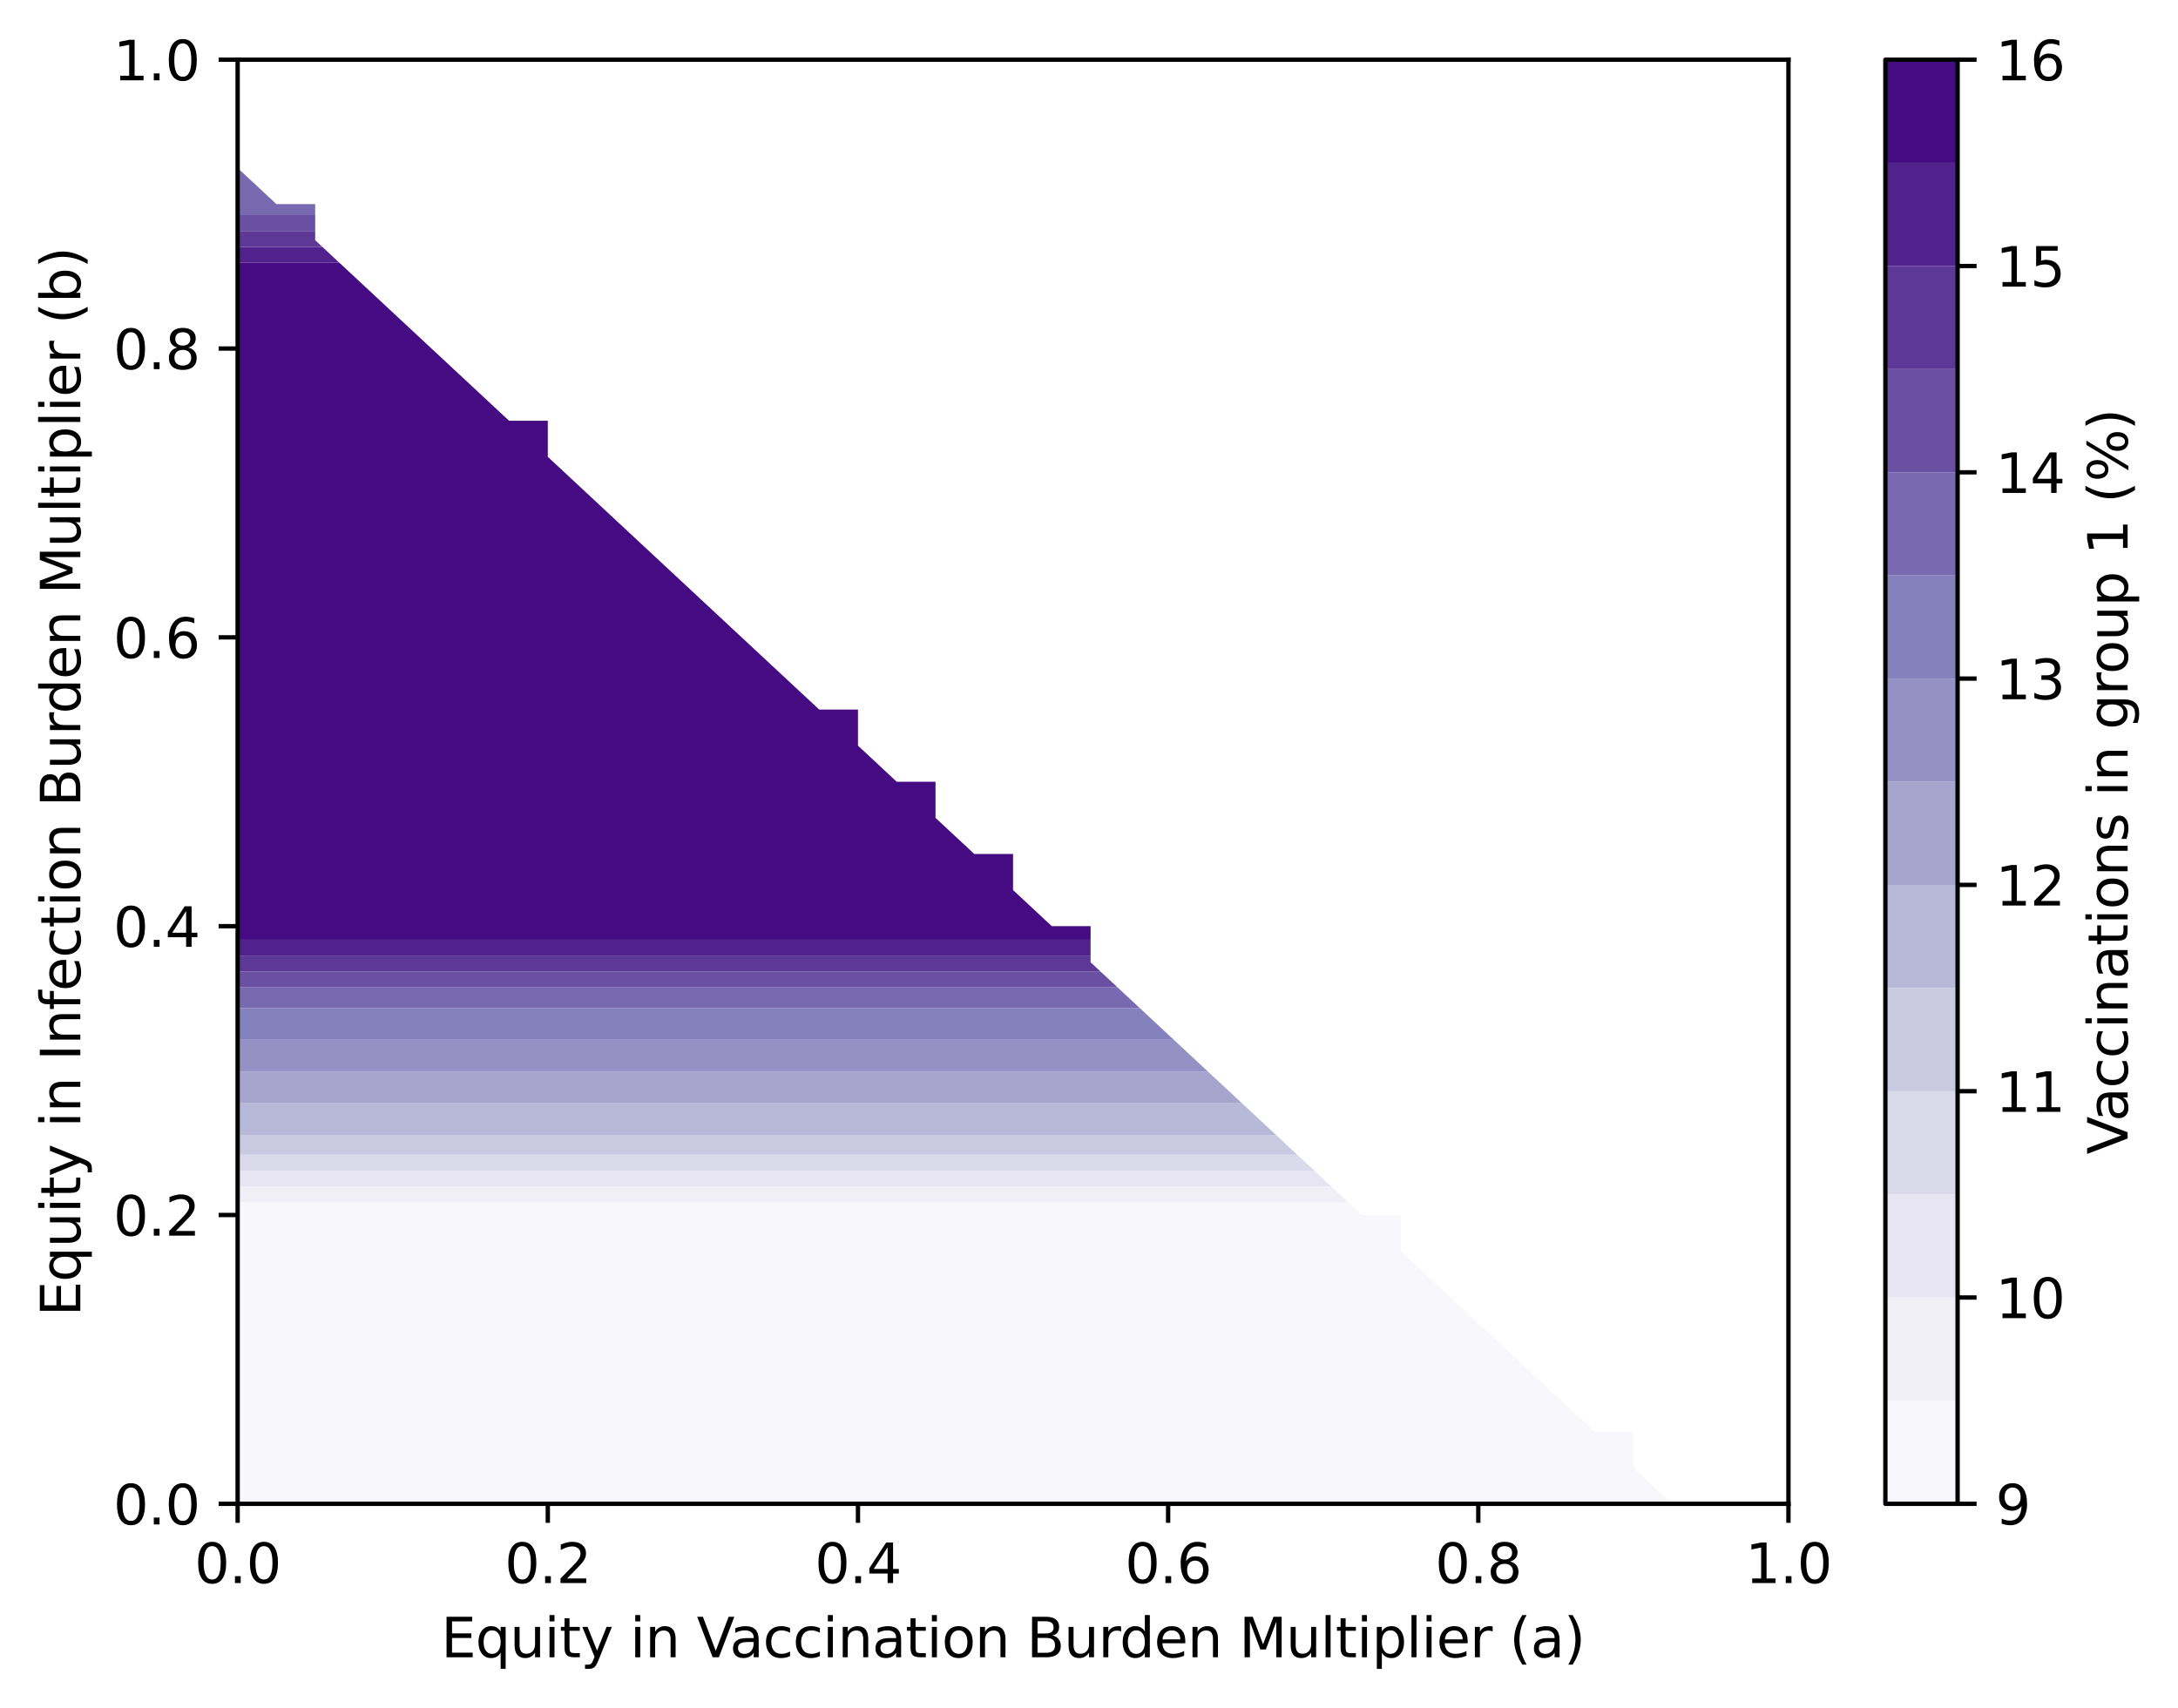 <?xml version="1.0" encoding="utf-8" standalone="no"?>
<!DOCTYPE svg PUBLIC "-//W3C//DTD SVG 1.1//EN"
  "http://www.w3.org/Graphics/SVG/1.1/DTD/svg11.dtd">
<svg xmlns:xlink="http://www.w3.org/1999/xlink" width="401.242pt" height="314.667pt" viewBox="0 0 401.242 314.667" xmlns="http://www.w3.org/2000/svg" version="1.1">
 <defs>
  <style type="text/css">*{stroke-linejoin: round; stroke-linecap: butt}</style>
 </defs>
 <g id="figure_1">
  <g id="patch_1">
   <path d="M 0 314.667 
L 401.242 314.667 
L 401.242 0 
L 0 0 
z
" style="fill: #ffffff"/>
  </g>
  <g id="axes_1">
   <g id="patch_2">
    <path d="M 43.781 277.111 
L 329.477 277.111 
L 329.477 10.999 
L 43.781 10.999 
z
" style="fill: #ffffff"/>
   </g>
   <g id="QuadContourSet_1">
    <path d="M 50.924 277.111 
L 58.066 277.111 
L 65.208 277.111 
L 72.351 277.111 
L 79.493 277.111 
L 86.636 277.111 
L 93.778 277.111 
L 100.92 277.111 
L 108.063 277.111 
L 115.205 277.111 
L 122.348 277.111 
L 129.49 277.111 
L 136.632 277.111 
L 143.775 277.111 
L 150.917 277.111 
L 158.06 277.111 
L 165.202 277.111 
L 172.344 277.111 
L 179.487 277.111 
L 186.629 277.111 
L 193.772 277.111 
L 200.914 277.111 
L 208.056 277.111 
L 215.199 277.111 
L 222.341 277.111 
L 229.484 277.111 
L 236.626 277.111 
L 243.768 277.111 
L 250.911 277.111 
L 258.053 277.111 
L 265.196 277.111 
L 272.338 277.111 
L 279.48 277.111 
L 286.623 277.111 
L 293.765 277.111 
L 300.908 277.111 
L 308.05 277.111 
L 300.908 270.458 
L 300.908 263.806 
L 293.765 263.806 
L 286.623 257.153 
L 279.48 250.5 
L 272.338 243.847 
L 265.196 237.194 
L 258.053 230.542 
L 258.053 223.889 
L 250.911 223.889 
L 248.407 221.557 
L 243.768 221.557 
L 236.626 221.557 
L 229.484 221.557 
L 222.341 221.557 
L 215.199 221.557 
L 208.056 221.557 
L 200.914 221.557 
L 193.772 221.557 
L 186.629 221.557 
L 179.487 221.557 
L 172.344 221.557 
L 165.202 221.557 
L 158.06 221.557 
L 150.917 221.557 
L 143.775 221.557 
L 136.632 221.557 
L 129.49 221.557 
L 122.348 221.557 
L 115.205 221.557 
L 108.063 221.557 
L 100.92 221.557 
L 93.778 221.557 
L 86.636 221.557 
L 79.493 221.557 
L 72.351 221.557 
L 65.208 221.557 
L 58.066 221.557 
L 50.924 221.557 
L 43.781 221.557 
L 43.781 223.889 
L 43.781 230.542 
L 43.781 237.194 
L 43.781 243.847 
L 43.781 250.5 
L 43.781 257.153 
L 43.781 263.806 
L 43.781 270.458 
L 43.781 277.111 
z
" clip-path="url(#pe51390682e)" style="fill: #f8f7fb"/>
    <path d="M 50.924 221.557 
L 58.066 221.557 
L 65.208 221.557 
L 72.351 221.557 
L 79.493 221.557 
L 86.636 221.557 
L 93.778 221.557 
L 100.92 221.557 
L 108.063 221.557 
L 115.205 221.557 
L 122.348 221.557 
L 129.49 221.557 
L 136.632 221.557 
L 143.775 221.557 
L 150.917 221.557 
L 158.06 221.557 
L 165.202 221.557 
L 172.344 221.557 
L 179.487 221.557 
L 186.629 221.557 
L 193.772 221.557 
L 200.914 221.557 
L 208.056 221.557 
L 215.199 221.557 
L 222.341 221.557 
L 229.484 221.557 
L 236.626 221.557 
L 243.768 221.557 
L 248.407 221.557 
L 245.268 218.633 
L 243.768 218.633 
L 236.626 218.633 
L 229.484 218.633 
L 222.341 218.633 
L 215.199 218.633 
L 208.056 218.633 
L 200.914 218.633 
L 193.772 218.633 
L 186.629 218.633 
L 179.487 218.633 
L 172.344 218.633 
L 165.202 218.633 
L 158.06 218.633 
L 150.917 218.633 
L 143.775 218.633 
L 136.632 218.633 
L 129.49 218.633 
L 122.348 218.633 
L 115.205 218.633 
L 108.063 218.633 
L 100.92 218.633 
L 93.778 218.633 
L 86.636 218.633 
L 79.493 218.633 
L 72.351 218.633 
L 65.208 218.633 
L 58.066 218.633 
L 50.924 218.633 
L 43.781 218.633 
L 43.781 221.557 
z
" clip-path="url(#pe51390682e)" style="fill: #f1eff6"/>
    <path d="M 50.924 218.633 
L 58.066 218.633 
L 65.208 218.633 
L 72.351 218.633 
L 79.493 218.633 
L 86.636 218.633 
L 93.778 218.633 
L 100.92 218.633 
L 108.063 218.633 
L 115.205 218.633 
L 122.348 218.633 
L 129.49 218.633 
L 136.632 218.633 
L 143.775 218.633 
L 150.917 218.633 
L 158.06 218.633 
L 165.202 218.633 
L 172.344 218.633 
L 179.487 218.633 
L 186.629 218.633 
L 193.772 218.633 
L 200.914 218.633 
L 208.056 218.633 
L 215.199 218.633 
L 222.341 218.633 
L 229.484 218.633 
L 236.626 218.633 
L 243.768 218.633 
L 245.268 218.633 
L 243.768 217.236 
L 242.129 215.709 
L 236.626 215.709 
L 229.484 215.709 
L 222.341 215.709 
L 215.199 215.709 
L 208.056 215.709 
L 200.914 215.709 
L 193.772 215.709 
L 186.629 215.709 
L 179.487 215.709 
L 172.344 215.709 
L 165.202 215.709 
L 158.06 215.709 
L 150.917 215.709 
L 143.775 215.709 
L 136.632 215.709 
L 129.49 215.709 
L 122.348 215.709 
L 115.205 215.709 
L 108.063 215.709 
L 100.92 215.709 
L 93.778 215.709 
L 86.636 215.709 
L 79.493 215.709 
L 72.351 215.709 
L 65.208 215.709 
L 58.066 215.709 
L 50.924 215.709 
L 43.781 215.709 
L 43.781 217.236 
L 43.781 218.633 
z
" clip-path="url(#pe51390682e)" style="fill: #e6e5f1"/>
    <path d="M 50.924 215.709 
L 58.066 215.709 
L 65.208 215.709 
L 72.351 215.709 
L 79.493 215.709 
L 86.636 215.709 
L 93.778 215.709 
L 100.92 215.709 
L 108.063 215.709 
L 115.205 215.709 
L 122.348 215.709 
L 129.49 215.709 
L 136.632 215.709 
L 143.775 215.709 
L 150.917 215.709 
L 158.06 215.709 
L 165.202 215.709 
L 172.344 215.709 
L 179.487 215.709 
L 186.629 215.709 
L 193.772 215.709 
L 200.914 215.709 
L 208.056 215.709 
L 215.199 215.709 
L 222.341 215.709 
L 229.484 215.709 
L 236.626 215.709 
L 242.129 215.709 
L 238.99 212.785 
L 236.626 212.785 
L 229.484 212.785 
L 222.341 212.785 
L 215.199 212.785 
L 208.056 212.785 
L 200.914 212.785 
L 193.772 212.785 
L 186.629 212.785 
L 179.487 212.785 
L 172.344 212.785 
L 165.202 212.785 
L 158.06 212.785 
L 150.917 212.785 
L 143.775 212.785 
L 136.632 212.785 
L 129.49 212.785 
L 122.348 212.785 
L 115.205 212.785 
L 108.063 212.785 
L 100.92 212.785 
L 93.778 212.785 
L 86.636 212.785 
L 79.493 212.785 
L 72.351 212.785 
L 65.208 212.785 
L 58.066 212.785 
L 50.924 212.785 
L 43.781 212.785 
L 43.781 215.709 
z
" clip-path="url(#pe51390682e)" style="fill: #dadaeb"/>
    <path d="M 50.924 212.785 
L 58.066 212.785 
L 65.208 212.785 
L 72.351 212.785 
L 79.493 212.785 
L 86.636 212.785 
L 93.778 212.785 
L 100.92 212.785 
L 108.063 212.785 
L 115.205 212.785 
L 122.348 212.785 
L 129.49 212.785 
L 136.632 212.785 
L 143.775 212.785 
L 150.917 212.785 
L 158.06 212.785 
L 165.202 212.785 
L 172.344 212.785 
L 179.487 212.785 
L 186.629 212.785 
L 193.772 212.785 
L 200.914 212.785 
L 208.056 212.785 
L 215.199 212.785 
L 222.341 212.785 
L 229.484 212.785 
L 236.626 212.785 
L 238.99 212.785 
L 236.626 210.583 
L 235.076 209.14 
L 229.484 209.14 
L 222.341 209.14 
L 215.199 209.14 
L 208.056 209.14 
L 200.914 209.14 
L 193.772 209.14 
L 186.629 209.14 
L 179.487 209.14 
L 172.344 209.14 
L 165.202 209.14 
L 158.06 209.14 
L 150.917 209.14 
L 143.775 209.14 
L 136.632 209.14 
L 129.49 209.14 
L 122.348 209.14 
L 115.205 209.14 
L 108.063 209.14 
L 100.92 209.14 
L 93.778 209.14 
L 86.636 209.14 
L 79.493 209.14 
L 72.351 209.14 
L 65.208 209.14 
L 58.066 209.14 
L 50.924 209.14 
L 43.781 209.14 
L 43.781 210.583 
L 43.781 212.785 
z
" clip-path="url(#pe51390682e)" style="fill: #c9c9e2"/>
    <path d="M 50.924 209.14 
L 58.066 209.14 
L 65.208 209.14 
L 72.351 209.14 
L 79.493 209.14 
L 86.636 209.14 
L 93.778 209.14 
L 100.92 209.14 
L 108.063 209.14 
L 115.205 209.14 
L 122.348 209.14 
L 129.49 209.14 
L 136.632 209.14 
L 143.775 209.14 
L 150.917 209.14 
L 158.06 209.14 
L 165.202 209.14 
L 172.344 209.14 
L 179.487 209.14 
L 186.629 209.14 
L 193.772 209.14 
L 200.914 209.14 
L 208.056 209.14 
L 215.199 209.14 
L 222.341 209.14 
L 229.484 209.14 
L 235.076 209.14 
L 229.484 203.93 
L 228.798 203.292 
L 222.341 203.292 
L 215.199 203.292 
L 208.056 203.292 
L 200.914 203.292 
L 193.772 203.292 
L 186.629 203.292 
L 179.487 203.292 
L 172.344 203.292 
L 165.202 203.292 
L 158.06 203.292 
L 150.917 203.292 
L 143.775 203.292 
L 136.632 203.292 
L 129.49 203.292 
L 122.348 203.292 
L 115.205 203.292 
L 108.063 203.292 
L 100.92 203.292 
L 93.778 203.292 
L 86.636 203.292 
L 79.493 203.292 
L 72.351 203.292 
L 65.208 203.292 
L 58.066 203.292 
L 50.924 203.292 
L 43.781 203.292 
L 43.781 203.93 
L 43.781 209.14 
z
" clip-path="url(#pe51390682e)" style="fill: #b8b8d9"/>
    <path d="M 50.924 203.292 
L 58.066 203.292 
L 65.208 203.292 
L 72.351 203.292 
L 79.493 203.292 
L 86.636 203.292 
L 93.778 203.292 
L 100.92 203.292 
L 108.063 203.292 
L 115.205 203.292 
L 122.348 203.292 
L 129.49 203.292 
L 136.632 203.292 
L 143.775 203.292 
L 150.917 203.292 
L 158.06 203.292 
L 165.202 203.292 
L 172.344 203.292 
L 179.487 203.292 
L 186.629 203.292 
L 193.772 203.292 
L 200.914 203.292 
L 208.056 203.292 
L 215.199 203.292 
L 222.341 203.292 
L 228.798 203.292 
L 222.52 197.444 
L 222.341 197.444 
L 215.199 197.444 
L 208.056 197.444 
L 200.914 197.444 
L 193.772 197.444 
L 186.629 197.444 
L 179.487 197.444 
L 172.344 197.444 
L 165.202 197.444 
L 158.06 197.444 
L 150.917 197.444 
L 143.775 197.444 
L 136.632 197.444 
L 129.49 197.444 
L 122.348 197.444 
L 115.205 197.444 
L 108.063 197.444 
L 100.92 197.444 
L 93.778 197.444 
L 86.636 197.444 
L 79.493 197.444 
L 72.351 197.444 
L 65.208 197.444 
L 58.066 197.444 
L 50.924 197.444 
L 43.781 197.444 
L 43.781 203.292 
z
" clip-path="url(#pe51390682e)" style="fill: #a7a4ce"/>
    <path d="M 50.924 197.444 
L 58.066 197.444 
L 65.208 197.444 
L 72.351 197.444 
L 79.493 197.444 
L 86.636 197.444 
L 93.778 197.444 
L 100.92 197.444 
L 108.063 197.444 
L 115.205 197.444 
L 122.348 197.444 
L 129.49 197.444 
L 136.632 197.444 
L 143.775 197.444 
L 150.917 197.444 
L 158.06 197.444 
L 165.202 197.444 
L 172.344 197.444 
L 179.487 197.444 
L 186.629 197.444 
L 193.772 197.444 
L 200.914 197.444 
L 208.056 197.444 
L 215.199 197.444 
L 222.341 197.444 
L 222.52 197.444 
L 222.341 197.278 
L 216.242 191.596 
L 215.199 191.596 
L 208.056 191.596 
L 200.914 191.596 
L 193.772 191.596 
L 186.629 191.596 
L 179.487 191.596 
L 172.344 191.596 
L 165.202 191.596 
L 158.06 191.596 
L 150.917 191.596 
L 143.775 191.596 
L 136.632 191.596 
L 129.49 191.596 
L 122.348 191.596 
L 115.205 191.596 
L 108.063 191.596 
L 100.92 191.596 
L 93.778 191.596 
L 86.636 191.596 
L 79.493 191.596 
L 72.351 191.596 
L 65.208 191.596 
L 58.066 191.596 
L 50.924 191.596 
L 43.781 191.596 
L 43.781 197.278 
L 43.781 197.444 
z
" clip-path="url(#pe51390682e)" style="fill: #9591c4"/>
    <path d="M 50.924 191.596 
L 58.066 191.596 
L 65.208 191.596 
L 72.351 191.596 
L 79.493 191.596 
L 86.636 191.596 
L 93.778 191.596 
L 100.92 191.596 
L 108.063 191.596 
L 115.205 191.596 
L 122.348 191.596 
L 129.49 191.596 
L 136.632 191.596 
L 143.775 191.596 
L 150.917 191.596 
L 158.06 191.596 
L 165.202 191.596 
L 172.344 191.596 
L 179.487 191.596 
L 186.629 191.596 
L 193.772 191.596 
L 200.914 191.596 
L 208.056 191.596 
L 215.199 191.596 
L 216.242 191.596 
L 215.199 190.625 
L 209.963 185.748 
L 208.056 185.748 
L 200.914 185.748 
L 193.772 185.748 
L 186.629 185.748 
L 179.487 185.748 
L 172.344 185.748 
L 165.202 185.748 
L 158.06 185.748 
L 150.917 185.748 
L 143.775 185.748 
L 136.632 185.748 
L 129.49 185.748 
L 122.348 185.748 
L 115.205 185.748 
L 108.063 185.748 
L 100.92 185.748 
L 93.778 185.748 
L 86.636 185.748 
L 79.493 185.748 
L 72.351 185.748 
L 65.208 185.748 
L 58.066 185.748 
L 50.924 185.748 
L 43.781 185.748 
L 43.781 190.625 
L 43.781 191.596 
z
" clip-path="url(#pe51390682e)" style="fill: #8481bc"/>
    <path d="M 50.924 185.748 
L 58.066 185.748 
L 65.208 185.748 
L 72.351 185.748 
L 79.493 185.748 
L 86.636 185.748 
L 93.778 185.748 
L 100.92 185.748 
L 108.063 185.748 
L 115.205 185.748 
L 122.348 185.748 
L 129.49 185.748 
L 136.632 185.748 
L 143.775 185.748 
L 150.917 185.748 
L 158.06 185.748 
L 165.202 185.748 
L 172.344 185.748 
L 179.487 185.748 
L 186.629 185.748 
L 193.772 185.748 
L 200.914 185.748 
L 208.056 185.748 
L 209.963 185.748 
L 208.056 183.972 
L 205.871 181.936 
L 200.914 181.936 
L 193.772 181.936 
L 186.629 181.936 
L 179.487 181.936 
L 172.344 181.936 
L 165.202 181.936 
L 158.06 181.936 
L 150.917 181.936 
L 143.775 181.936 
L 136.632 181.936 
L 129.49 181.936 
L 122.348 181.936 
L 115.205 181.936 
L 108.063 181.936 
L 100.92 181.936 
L 93.778 181.936 
L 86.636 181.936 
L 79.493 181.936 
L 72.351 181.936 
L 65.208 181.936 
L 58.066 181.936 
L 50.924 181.936 
L 43.781 181.936 
L 43.781 183.972 
L 43.781 185.748 
z
M 50.924 39.646 
L 58.066 39.646 
L 58.066 37.61 
L 50.924 37.61 
L 43.781 30.958 
L 43.781 37.61 
L 43.781 39.646 
z
" clip-path="url(#pe51390682e)" style="fill: #776ab0"/>
    <path d="M 50.924 181.936 
L 58.066 181.936 
L 65.208 181.936 
L 72.351 181.936 
L 79.493 181.936 
L 86.636 181.936 
L 93.778 181.936 
L 100.92 181.936 
L 108.063 181.936 
L 115.205 181.936 
L 122.348 181.936 
L 129.49 181.936 
L 136.632 181.936 
L 143.775 181.936 
L 150.917 181.936 
L 158.06 181.936 
L 165.202 181.936 
L 172.344 181.936 
L 179.487 181.936 
L 186.629 181.936 
L 193.772 181.936 
L 200.914 181.936 
L 205.871 181.936 
L 202.732 179.012 
L 200.914 179.012 
L 193.772 179.012 
L 186.629 179.012 
L 179.487 179.012 
L 172.344 179.012 
L 165.202 179.012 
L 158.06 179.012 
L 150.917 179.012 
L 143.775 179.012 
L 136.632 179.012 
L 129.49 179.012 
L 122.348 179.012 
L 115.205 179.012 
L 108.063 179.012 
L 100.92 179.012 
L 93.778 179.012 
L 86.636 179.012 
L 79.493 179.012 
L 72.351 179.012 
L 65.208 179.012 
L 58.066 179.012 
L 50.924 179.012 
L 43.781 179.012 
L 43.781 181.936 
z
M 50.924 42.57 
L 58.066 42.57 
L 58.066 39.646 
L 50.924 39.646 
L 43.781 39.646 
L 43.781 42.57 
z
" clip-path="url(#pe51390682e)" style="fill: #6950a3"/>
    <path d="M 50.924 179.012 
L 58.066 179.012 
L 65.208 179.012 
L 72.351 179.012 
L 79.493 179.012 
L 86.636 179.012 
L 93.778 179.012 
L 100.92 179.012 
L 108.063 179.012 
L 115.205 179.012 
L 122.348 179.012 
L 129.49 179.012 
L 136.632 179.012 
L 143.775 179.012 
L 150.917 179.012 
L 158.06 179.012 
L 165.202 179.012 
L 172.344 179.012 
L 179.487 179.012 
L 186.629 179.012 
L 193.772 179.012 
L 200.914 179.012 
L 202.732 179.012 
L 200.914 177.319 
L 200.914 176.088 
L 193.772 176.088 
L 186.629 176.088 
L 179.487 176.088 
L 172.344 176.088 
L 165.202 176.088 
L 158.06 176.088 
L 150.917 176.088 
L 143.775 176.088 
L 136.632 176.088 
L 129.49 176.088 
L 122.348 176.088 
L 115.205 176.088 
L 108.063 176.088 
L 100.92 176.088 
L 93.778 176.088 
L 86.636 176.088 
L 79.493 176.088 
L 72.351 176.088 
L 65.208 176.088 
L 58.066 176.088 
L 50.924 176.088 
L 43.781 176.088 
L 43.781 177.319 
L 43.781 179.012 
z
M 50.924 45.494 
L 58.066 45.494 
L 59.387 45.494 
L 58.066 44.263 
L 58.066 42.57 
L 50.924 42.57 
L 43.781 42.57 
L 43.781 44.263 
L 43.781 45.494 
z
" clip-path="url(#pe51390682e)" style="fill: #5d3897"/>
    <path d="M 50.924 176.088 
L 58.066 176.088 
L 65.208 176.088 
L 72.351 176.088 
L 79.493 176.088 
L 86.636 176.088 
L 93.778 176.088 
L 100.92 176.088 
L 108.063 176.088 
L 115.205 176.088 
L 122.348 176.088 
L 129.49 176.088 
L 136.632 176.088 
L 143.775 176.088 
L 150.917 176.088 
L 158.06 176.088 
L 165.202 176.088 
L 172.344 176.088 
L 179.487 176.088 
L 186.629 176.088 
L 193.772 176.088 
L 200.914 176.088 
L 200.914 173.165 
L 193.772 173.165 
L 186.629 173.165 
L 179.487 173.165 
L 172.344 173.165 
L 165.202 173.165 
L 158.06 173.165 
L 150.917 173.165 
L 143.775 173.165 
L 136.632 173.165 
L 129.49 173.165 
L 122.348 173.165 
L 115.205 173.165 
L 108.063 173.165 
L 100.92 173.165 
L 93.778 173.165 
L 86.636 173.165 
L 79.493 173.165 
L 72.351 173.165 
L 65.208 173.165 
L 58.066 173.165 
L 50.924 173.165 
L 43.781 173.165 
L 43.781 176.088 
z
M 50.924 48.418 
L 58.066 48.418 
L 62.526 48.418 
L 59.387 45.494 
L 58.066 45.494 
L 50.924 45.494 
L 43.781 45.494 
L 43.781 48.418 
z
" clip-path="url(#pe51390682e)" style="fill: #51218c"/>
    <path d="M 50.924 173.165 
L 58.066 173.165 
L 65.208 173.165 
L 72.351 173.165 
L 79.493 173.165 
L 86.636 173.165 
L 93.778 173.165 
L 100.92 173.165 
L 108.063 173.165 
L 115.205 173.165 
L 122.348 173.165 
L 129.49 173.165 
L 136.632 173.165 
L 143.775 173.165 
L 150.917 173.165 
L 158.06 173.165 
L 165.202 173.165 
L 172.344 173.165 
L 179.487 173.165 
L 186.629 173.165 
L 193.772 173.165 
L 200.914 173.165 
L 200.914 170.666 
L 193.772 170.666 
L 186.629 164.014 
L 186.629 157.361 
L 179.487 157.361 
L 172.344 150.708 
L 172.344 144.055 
L 165.202 144.055 
L 158.06 137.402 
L 158.06 130.75 
L 150.917 130.75 
L 143.775 124.097 
L 136.632 117.444 
L 129.49 110.791 
L 122.348 104.138 
L 115.205 97.486 
L 108.063 90.833 
L 100.92 84.18 
L 100.92 77.527 
L 93.778 77.527 
L 86.636 70.874 
L 79.493 64.222 
L 72.351 57.569 
L 65.208 50.916 
L 62.526 48.418 
L 58.066 48.418 
L 50.924 48.418 
L 43.781 48.418 
L 43.781 50.916 
L 43.781 57.569 
L 43.781 64.222 
L 43.781 70.874 
L 43.781 77.527 
L 43.781 84.18 
L 43.781 90.833 
L 43.781 97.486 
L 43.781 104.138 
L 43.781 110.791 
L 43.781 117.444 
L 43.781 124.097 
L 43.781 130.75 
L 43.781 137.402 
L 43.781 144.055 
L 43.781 150.708 
L 43.781 157.361 
L 43.781 164.014 
L 43.781 170.666 
L 43.781 173.165 
z
" clip-path="url(#pe51390682e)" style="fill: #450b82"/>
   </g>
   <g id="matplotlib.axis_1">
    <g id="xtick_1">
     <g id="line2d_1">
      <defs>
       <path id="m4255e04d51" d="M 0 0 
L 0 3.5 
" style="stroke: #000000; stroke-width: 0.8"/>
      </defs>
      <g>
       <use xlink:href="#m4255e04d51" x="43.781" y="277.111" style="stroke: #000000; stroke-width: 0.8"/>
      </g>
     </g>
     <g id="text_1">
      <!-- 0.0 -->
      <g transform="translate(35.83 291.71) scale(0.1 -0.1)">
       <defs>
        <path id="DejaVuSans-30" d="M 2034 4250 
Q 1547 4250 1301 3770 
Q 1056 3291 1056 2328 
Q 1056 1369 1301 889 
Q 1547 409 2034 409 
Q 2525 409 2770 889 
Q 3016 1369 3016 2328 
Q 3016 3291 2770 3770 
Q 2525 4250 2034 4250 
z
M 2034 4750 
Q 2819 4750 3233 4129 
Q 3647 3509 3647 2328 
Q 3647 1150 3233 529 
Q 2819 -91 2034 -91 
Q 1250 -91 836 529 
Q 422 1150 422 2328 
Q 422 3509 836 4129 
Q 1250 4750 2034 4750 
z
" transform="scale(0.016)"/>
        <path id="DejaVuSans-2e" d="M 684 794 
L 1344 794 
L 1344 0 
L 684 0 
L 684 794 
z
" transform="scale(0.016)"/>
       </defs>
       <use xlink:href="#DejaVuSans-30"/>
       <use xlink:href="#DejaVuSans-2e" x="63.623"/>
       <use xlink:href="#DejaVuSans-30" x="95.41"/>
      </g>
     </g>
    </g>
    <g id="xtick_2">
     <g id="line2d_2">
      <g>
       <use xlink:href="#m4255e04d51" x="100.92" y="277.111" style="stroke: #000000; stroke-width: 0.8"/>
      </g>
     </g>
     <g id="text_2">
      <!-- 0.2 -->
      <g transform="translate(92.969 291.71) scale(0.1 -0.1)">
       <defs>
        <path id="DejaVuSans-32" d="M 1228 531 
L 3431 531 
L 3431 0 
L 469 0 
L 469 531 
Q 828 903 1448 1529 
Q 2069 2156 2228 2338 
Q 2531 2678 2651 2914 
Q 2772 3150 2772 3378 
Q 2772 3750 2511 3984 
Q 2250 4219 1831 4219 
Q 1534 4219 1204 4116 
Q 875 4013 500 3803 
L 500 4441 
Q 881 4594 1212 4672 
Q 1544 4750 1819 4750 
Q 2544 4750 2975 4387 
Q 3406 4025 3406 3419 
Q 3406 3131 3298 2873 
Q 3191 2616 2906 2266 
Q 2828 2175 2409 1742 
Q 1991 1309 1228 531 
z
" transform="scale(0.016)"/>
       </defs>
       <use xlink:href="#DejaVuSans-30"/>
       <use xlink:href="#DejaVuSans-2e" x="63.623"/>
       <use xlink:href="#DejaVuSans-32" x="95.41"/>
      </g>
     </g>
    </g>
    <g id="xtick_3">
     <g id="line2d_3">
      <g>
       <use xlink:href="#m4255e04d51" x="158.06" y="277.111" style="stroke: #000000; stroke-width: 0.8"/>
      </g>
     </g>
     <g id="text_3">
      <!-- 0.4 -->
      <g transform="translate(150.108 291.71) scale(0.1 -0.1)">
       <defs>
        <path id="DejaVuSans-34" d="M 2419 4116 
L 825 1625 
L 2419 1625 
L 2419 4116 
z
M 2253 4666 
L 3047 4666 
L 3047 1625 
L 3713 1625 
L 3713 1100 
L 3047 1100 
L 3047 0 
L 2419 0 
L 2419 1100 
L 313 1100 
L 313 1709 
L 2253 4666 
z
" transform="scale(0.016)"/>
       </defs>
       <use xlink:href="#DejaVuSans-30"/>
       <use xlink:href="#DejaVuSans-2e" x="63.623"/>
       <use xlink:href="#DejaVuSans-34" x="95.41"/>
      </g>
     </g>
    </g>
    <g id="xtick_4">
     <g id="line2d_4">
      <g>
       <use xlink:href="#m4255e04d51" x="215.199" y="277.111" style="stroke: #000000; stroke-width: 0.8"/>
      </g>
     </g>
     <g id="text_4">
      <!-- 0.6 -->
      <g transform="translate(207.247 291.71) scale(0.1 -0.1)">
       <defs>
        <path id="DejaVuSans-36" d="M 2113 2584 
Q 1688 2584 1439 2293 
Q 1191 2003 1191 1497 
Q 1191 994 1439 701 
Q 1688 409 2113 409 
Q 2538 409 2786 701 
Q 3034 994 3034 1497 
Q 3034 2003 2786 2293 
Q 2538 2584 2113 2584 
z
M 3366 4563 
L 3366 3988 
Q 3128 4100 2886 4159 
Q 2644 4219 2406 4219 
Q 1781 4219 1451 3797 
Q 1122 3375 1075 2522 
Q 1259 2794 1537 2939 
Q 1816 3084 2150 3084 
Q 2853 3084 3261 2657 
Q 3669 2231 3669 1497 
Q 3669 778 3244 343 
Q 2819 -91 2113 -91 
Q 1303 -91 875 529 
Q 447 1150 447 2328 
Q 447 3434 972 4092 
Q 1497 4750 2381 4750 
Q 2619 4750 2861 4703 
Q 3103 4656 3366 4563 
z
" transform="scale(0.016)"/>
       </defs>
       <use xlink:href="#DejaVuSans-30"/>
       <use xlink:href="#DejaVuSans-2e" x="63.623"/>
       <use xlink:href="#DejaVuSans-36" x="95.41"/>
      </g>
     </g>
    </g>
    <g id="xtick_5">
     <g id="line2d_5">
      <g>
       <use xlink:href="#m4255e04d51" x="272.338" y="277.111" style="stroke: #000000; stroke-width: 0.8"/>
      </g>
     </g>
     <g id="text_5">
      <!-- 0.8 -->
      <g transform="translate(264.386 291.71) scale(0.1 -0.1)">
       <defs>
        <path id="DejaVuSans-38" d="M 2034 2216 
Q 1584 2216 1326 1975 
Q 1069 1734 1069 1313 
Q 1069 891 1326 650 
Q 1584 409 2034 409 
Q 2484 409 2743 651 
Q 3003 894 3003 1313 
Q 3003 1734 2745 1975 
Q 2488 2216 2034 2216 
z
M 1403 2484 
Q 997 2584 770 2862 
Q 544 3141 544 3541 
Q 544 4100 942 4425 
Q 1341 4750 2034 4750 
Q 2731 4750 3128 4425 
Q 3525 4100 3525 3541 
Q 3525 3141 3298 2862 
Q 3072 2584 2669 2484 
Q 3125 2378 3379 2068 
Q 3634 1759 3634 1313 
Q 3634 634 3220 271 
Q 2806 -91 2034 -91 
Q 1263 -91 848 271 
Q 434 634 434 1313 
Q 434 1759 690 2068 
Q 947 2378 1403 2484 
z
M 1172 3481 
Q 1172 3119 1398 2916 
Q 1625 2713 2034 2713 
Q 2441 2713 2670 2916 
Q 2900 3119 2900 3481 
Q 2900 3844 2670 4047 
Q 2441 4250 2034 4250 
Q 1625 4250 1398 4047 
Q 1172 3844 1172 3481 
z
" transform="scale(0.016)"/>
       </defs>
       <use xlink:href="#DejaVuSans-30"/>
       <use xlink:href="#DejaVuSans-2e" x="63.623"/>
       <use xlink:href="#DejaVuSans-38" x="95.41"/>
      </g>
     </g>
    </g>
    <g id="xtick_6">
     <g id="line2d_6">
      <g>
       <use xlink:href="#m4255e04d51" x="329.477" y="277.111" style="stroke: #000000; stroke-width: 0.8"/>
      </g>
     </g>
     <g id="text_6">
      <!-- 1.0 -->
      <g transform="translate(321.526 291.71) scale(0.1 -0.1)">
       <defs>
        <path id="DejaVuSans-31" d="M 794 531 
L 1825 531 
L 1825 4091 
L 703 3866 
L 703 4441 
L 1819 4666 
L 2450 4666 
L 2450 531 
L 3481 531 
L 3481 0 
L 794 0 
L 794 531 
z
" transform="scale(0.016)"/>
       </defs>
       <use xlink:href="#DejaVuSans-31"/>
       <use xlink:href="#DejaVuSans-2e" x="63.623"/>
       <use xlink:href="#DejaVuSans-30" x="95.41"/>
      </g>
     </g>
    </g>
    <g id="text_7">
     <!-- Equity in Vaccination Burden Multiplier (a) -->
     <g transform="translate(81.263 305.388) scale(0.1 -0.1)">
      <defs>
       <path id="DejaVuSans-45" d="M 628 4666 
L 3578 4666 
L 3578 4134 
L 1259 4134 
L 1259 2753 
L 3481 2753 
L 3481 2222 
L 1259 2222 
L 1259 531 
L 3634 531 
L 3634 0 
L 628 0 
L 628 4666 
z
" transform="scale(0.016)"/>
       <path id="DejaVuSans-71" d="M 947 1747 
Q 947 1113 1208 752 
Q 1469 391 1925 391 
Q 2381 391 2643 752 
Q 2906 1113 2906 1747 
Q 2906 2381 2643 2742 
Q 2381 3103 1925 3103 
Q 1469 3103 1208 2742 
Q 947 2381 947 1747 
z
M 2906 525 
Q 2725 213 2448 61 
Q 2172 -91 1784 -91 
Q 1150 -91 751 415 
Q 353 922 353 1747 
Q 353 2572 751 3078 
Q 1150 3584 1784 3584 
Q 2172 3584 2448 3432 
Q 2725 3281 2906 2969 
L 2906 3500 
L 3481 3500 
L 3481 -1331 
L 2906 -1331 
L 2906 525 
z
" transform="scale(0.016)"/>
       <path id="DejaVuSans-75" d="M 544 1381 
L 544 3500 
L 1119 3500 
L 1119 1403 
Q 1119 906 1312 657 
Q 1506 409 1894 409 
Q 2359 409 2629 706 
Q 2900 1003 2900 1516 
L 2900 3500 
L 3475 3500 
L 3475 0 
L 2900 0 
L 2900 538 
Q 2691 219 2414 64 
Q 2138 -91 1772 -91 
Q 1169 -91 856 284 
Q 544 659 544 1381 
z
M 1991 3584 
L 1991 3584 
z
" transform="scale(0.016)"/>
       <path id="DejaVuSans-69" d="M 603 3500 
L 1178 3500 
L 1178 0 
L 603 0 
L 603 3500 
z
M 603 4863 
L 1178 4863 
L 1178 4134 
L 603 4134 
L 603 4863 
z
" transform="scale(0.016)"/>
       <path id="DejaVuSans-74" d="M 1172 4494 
L 1172 3500 
L 2356 3500 
L 2356 3053 
L 1172 3053 
L 1172 1153 
Q 1172 725 1289 603 
Q 1406 481 1766 481 
L 2356 481 
L 2356 0 
L 1766 0 
Q 1100 0 847 248 
Q 594 497 594 1153 
L 594 3053 
L 172 3053 
L 172 3500 
L 594 3500 
L 594 4494 
L 1172 4494 
z
" transform="scale(0.016)"/>
       <path id="DejaVuSans-79" d="M 2059 -325 
Q 1816 -950 1584 -1140 
Q 1353 -1331 966 -1331 
L 506 -1331 
L 506 -850 
L 844 -850 
Q 1081 -850 1212 -737 
Q 1344 -625 1503 -206 
L 1606 56 
L 191 3500 
L 800 3500 
L 1894 763 
L 2988 3500 
L 3597 3500 
L 2059 -325 
z
" transform="scale(0.016)"/>
       <path id="DejaVuSans-20" transform="scale(0.016)"/>
       <path id="DejaVuSans-6e" d="M 3513 2113 
L 3513 0 
L 2938 0 
L 2938 2094 
Q 2938 2591 2744 2837 
Q 2550 3084 2163 3084 
Q 1697 3084 1428 2787 
Q 1159 2491 1159 1978 
L 1159 0 
L 581 0 
L 581 3500 
L 1159 3500 
L 1159 2956 
Q 1366 3272 1645 3428 
Q 1925 3584 2291 3584 
Q 2894 3584 3203 3211 
Q 3513 2838 3513 2113 
z
" transform="scale(0.016)"/>
       <path id="DejaVuSans-56" d="M 1831 0 
L 50 4666 
L 709 4666 
L 2188 738 
L 3669 4666 
L 4325 4666 
L 2547 0 
L 1831 0 
z
" transform="scale(0.016)"/>
       <path id="DejaVuSans-61" d="M 2194 1759 
Q 1497 1759 1228 1600 
Q 959 1441 959 1056 
Q 959 750 1161 570 
Q 1363 391 1709 391 
Q 2188 391 2477 730 
Q 2766 1069 2766 1631 
L 2766 1759 
L 2194 1759 
z
M 3341 1997 
L 3341 0 
L 2766 0 
L 2766 531 
Q 2569 213 2275 61 
Q 1981 -91 1556 -91 
Q 1019 -91 701 211 
Q 384 513 384 1019 
Q 384 1609 779 1909 
Q 1175 2209 1959 2209 
L 2766 2209 
L 2766 2266 
Q 2766 2663 2505 2880 
Q 2244 3097 1772 3097 
Q 1472 3097 1187 3025 
Q 903 2953 641 2809 
L 641 3341 
Q 956 3463 1253 3523 
Q 1550 3584 1831 3584 
Q 2591 3584 2966 3190 
Q 3341 2797 3341 1997 
z
" transform="scale(0.016)"/>
       <path id="DejaVuSans-63" d="M 3122 3366 
L 3122 2828 
Q 2878 2963 2633 3030 
Q 2388 3097 2138 3097 
Q 1578 3097 1268 2742 
Q 959 2388 959 1747 
Q 959 1106 1268 751 
Q 1578 397 2138 397 
Q 2388 397 2633 464 
Q 2878 531 3122 666 
L 3122 134 
Q 2881 22 2623 -34 
Q 2366 -91 2075 -91 
Q 1284 -91 818 406 
Q 353 903 353 1747 
Q 353 2603 823 3093 
Q 1294 3584 2113 3584 
Q 2378 3584 2631 3529 
Q 2884 3475 3122 3366 
z
" transform="scale(0.016)"/>
       <path id="DejaVuSans-6f" d="M 1959 3097 
Q 1497 3097 1228 2736 
Q 959 2375 959 1747 
Q 959 1119 1226 758 
Q 1494 397 1959 397 
Q 2419 397 2687 759 
Q 2956 1122 2956 1747 
Q 2956 2369 2687 2733 
Q 2419 3097 1959 3097 
z
M 1959 3584 
Q 2709 3584 3137 3096 
Q 3566 2609 3566 1747 
Q 3566 888 3137 398 
Q 2709 -91 1959 -91 
Q 1206 -91 779 398 
Q 353 888 353 1747 
Q 353 2609 779 3096 
Q 1206 3584 1959 3584 
z
" transform="scale(0.016)"/>
       <path id="DejaVuSans-42" d="M 1259 2228 
L 1259 519 
L 2272 519 
Q 2781 519 3026 730 
Q 3272 941 3272 1375 
Q 3272 1813 3026 2020 
Q 2781 2228 2272 2228 
L 1259 2228 
z
M 1259 4147 
L 1259 2741 
L 2194 2741 
Q 2656 2741 2882 2914 
Q 3109 3088 3109 3444 
Q 3109 3797 2882 3972 
Q 2656 4147 2194 4147 
L 1259 4147 
z
M 628 4666 
L 2241 4666 
Q 2963 4666 3353 4366 
Q 3744 4066 3744 3513 
Q 3744 3084 3544 2831 
Q 3344 2578 2956 2516 
Q 3422 2416 3680 2098 
Q 3938 1781 3938 1306 
Q 3938 681 3513 340 
Q 3088 0 2303 0 
L 628 0 
L 628 4666 
z
" transform="scale(0.016)"/>
       <path id="DejaVuSans-72" d="M 2631 2963 
Q 2534 3019 2420 3045 
Q 2306 3072 2169 3072 
Q 1681 3072 1420 2755 
Q 1159 2438 1159 1844 
L 1159 0 
L 581 0 
L 581 3500 
L 1159 3500 
L 1159 2956 
Q 1341 3275 1631 3429 
Q 1922 3584 2338 3584 
Q 2397 3584 2469 3576 
Q 2541 3569 2628 3553 
L 2631 2963 
z
" transform="scale(0.016)"/>
       <path id="DejaVuSans-64" d="M 2906 2969 
L 2906 4863 
L 3481 4863 
L 3481 0 
L 2906 0 
L 2906 525 
Q 2725 213 2448 61 
Q 2172 -91 1784 -91 
Q 1150 -91 751 415 
Q 353 922 353 1747 
Q 353 2572 751 3078 
Q 1150 3584 1784 3584 
Q 2172 3584 2448 3432 
Q 2725 3281 2906 2969 
z
M 947 1747 
Q 947 1113 1208 752 
Q 1469 391 1925 391 
Q 2381 391 2643 752 
Q 2906 1113 2906 1747 
Q 2906 2381 2643 2742 
Q 2381 3103 1925 3103 
Q 1469 3103 1208 2742 
Q 947 2381 947 1747 
z
" transform="scale(0.016)"/>
       <path id="DejaVuSans-65" d="M 3597 1894 
L 3597 1613 
L 953 1613 
Q 991 1019 1311 708 
Q 1631 397 2203 397 
Q 2534 397 2845 478 
Q 3156 559 3463 722 
L 3463 178 
Q 3153 47 2828 -22 
Q 2503 -91 2169 -91 
Q 1331 -91 842 396 
Q 353 884 353 1716 
Q 353 2575 817 3079 
Q 1281 3584 2069 3584 
Q 2775 3584 3186 3129 
Q 3597 2675 3597 1894 
z
M 3022 2063 
Q 3016 2534 2758 2815 
Q 2500 3097 2075 3097 
Q 1594 3097 1305 2825 
Q 1016 2553 972 2059 
L 3022 2063 
z
" transform="scale(0.016)"/>
       <path id="DejaVuSans-4d" d="M 628 4666 
L 1569 4666 
L 2759 1491 
L 3956 4666 
L 4897 4666 
L 4897 0 
L 4281 0 
L 4281 4097 
L 3078 897 
L 2444 897 
L 1241 4097 
L 1241 0 
L 628 0 
L 628 4666 
z
" transform="scale(0.016)"/>
       <path id="DejaVuSans-6c" d="M 603 4863 
L 1178 4863 
L 1178 0 
L 603 0 
L 603 4863 
z
" transform="scale(0.016)"/>
       <path id="DejaVuSans-70" d="M 1159 525 
L 1159 -1331 
L 581 -1331 
L 581 3500 
L 1159 3500 
L 1159 2969 
Q 1341 3281 1617 3432 
Q 1894 3584 2278 3584 
Q 2916 3584 3314 3078 
Q 3713 2572 3713 1747 
Q 3713 922 3314 415 
Q 2916 -91 2278 -91 
Q 1894 -91 1617 61 
Q 1341 213 1159 525 
z
M 3116 1747 
Q 3116 2381 2855 2742 
Q 2594 3103 2138 3103 
Q 1681 3103 1420 2742 
Q 1159 2381 1159 1747 
Q 1159 1113 1420 752 
Q 1681 391 2138 391 
Q 2594 391 2855 752 
Q 3116 1113 3116 1747 
z
" transform="scale(0.016)"/>
       <path id="DejaVuSans-28" d="M 1984 4856 
Q 1566 4138 1362 3434 
Q 1159 2731 1159 2009 
Q 1159 1288 1364 580 
Q 1569 -128 1984 -844 
L 1484 -844 
Q 1016 -109 783 600 
Q 550 1309 550 2009 
Q 550 2706 781 3412 
Q 1013 4119 1484 4856 
L 1984 4856 
z
" transform="scale(0.016)"/>
       <path id="DejaVuSans-29" d="M 513 4856 
L 1013 4856 
Q 1481 4119 1714 3412 
Q 1947 2706 1947 2009 
Q 1947 1309 1714 600 
Q 1481 -109 1013 -844 
L 513 -844 
Q 928 -128 1133 580 
Q 1338 1288 1338 2009 
Q 1338 2731 1133 3434 
Q 928 4138 513 4856 
z
" transform="scale(0.016)"/>
      </defs>
      <use xlink:href="#DejaVuSans-45"/>
      <use xlink:href="#DejaVuSans-71" x="63.184"/>
      <use xlink:href="#DejaVuSans-75" x="126.66"/>
      <use xlink:href="#DejaVuSans-69" x="190.039"/>
      <use xlink:href="#DejaVuSans-74" x="217.822"/>
      <use xlink:href="#DejaVuSans-79" x="257.031"/>
      <use xlink:href="#DejaVuSans-20" x="316.211"/>
      <use xlink:href="#DejaVuSans-69" x="347.998"/>
      <use xlink:href="#DejaVuSans-6e" x="375.781"/>
      <use xlink:href="#DejaVuSans-20" x="439.16"/>
      <use xlink:href="#DejaVuSans-56" x="470.947"/>
      <use xlink:href="#DejaVuSans-61" x="531.605"/>
      <use xlink:href="#DejaVuSans-63" x="592.885"/>
      <use xlink:href="#DejaVuSans-63" x="647.865"/>
      <use xlink:href="#DejaVuSans-69" x="702.846"/>
      <use xlink:href="#DejaVuSans-6e" x="730.629"/>
      <use xlink:href="#DejaVuSans-61" x="794.008"/>
      <use xlink:href="#DejaVuSans-74" x="855.287"/>
      <use xlink:href="#DejaVuSans-69" x="894.496"/>
      <use xlink:href="#DejaVuSans-6f" x="922.279"/>
      <use xlink:href="#DejaVuSans-6e" x="983.461"/>
      <use xlink:href="#DejaVuSans-20" x="1046.84"/>
      <use xlink:href="#DejaVuSans-42" x="1078.627"/>
      <use xlink:href="#DejaVuSans-75" x="1147.23"/>
      <use xlink:href="#DejaVuSans-72" x="1210.609"/>
      <use xlink:href="#DejaVuSans-64" x="1249.973"/>
      <use xlink:href="#DejaVuSans-65" x="1313.449"/>
      <use xlink:href="#DejaVuSans-6e" x="1374.973"/>
      <use xlink:href="#DejaVuSans-20" x="1438.352"/>
      <use xlink:href="#DejaVuSans-4d" x="1470.139"/>
      <use xlink:href="#DejaVuSans-75" x="1556.418"/>
      <use xlink:href="#DejaVuSans-6c" x="1619.797"/>
      <use xlink:href="#DejaVuSans-74" x="1647.58"/>
      <use xlink:href="#DejaVuSans-69" x="1686.789"/>
      <use xlink:href="#DejaVuSans-70" x="1714.572"/>
      <use xlink:href="#DejaVuSans-6c" x="1778.049"/>
      <use xlink:href="#DejaVuSans-69" x="1805.832"/>
      <use xlink:href="#DejaVuSans-65" x="1833.615"/>
      <use xlink:href="#DejaVuSans-72" x="1895.139"/>
      <use xlink:href="#DejaVuSans-20" x="1936.252"/>
      <use xlink:href="#DejaVuSans-28" x="1968.039"/>
      <use xlink:href="#DejaVuSans-61" x="2007.053"/>
      <use xlink:href="#DejaVuSans-29" x="2068.332"/>
     </g>
    </g>
   </g>
   <g id="matplotlib.axis_2">
    <g id="ytick_1">
     <g id="line2d_7">
      <defs>
       <path id="me3022da9c6" d="M 0 0 
L -3.5 0 
" style="stroke: #000000; stroke-width: 0.8"/>
      </defs>
      <g>
       <use xlink:href="#me3022da9c6" x="43.781" y="277.111" style="stroke: #000000; stroke-width: 0.8"/>
      </g>
     </g>
     <g id="text_8">
      <!-- 0.0 -->
      <g transform="translate(20.878 280.91) scale(0.1 -0.1)">
       <use xlink:href="#DejaVuSans-30"/>
       <use xlink:href="#DejaVuSans-2e" x="63.623"/>
       <use xlink:href="#DejaVuSans-30" x="95.41"/>
      </g>
     </g>
    </g>
    <g id="ytick_2">
     <g id="line2d_8">
      <g>
       <use xlink:href="#me3022da9c6" x="43.781" y="223.889" style="stroke: #000000; stroke-width: 0.8"/>
      </g>
     </g>
     <g id="text_9">
      <!-- 0.2 -->
      <g transform="translate(20.878 227.688) scale(0.1 -0.1)">
       <use xlink:href="#DejaVuSans-30"/>
       <use xlink:href="#DejaVuSans-2e" x="63.623"/>
       <use xlink:href="#DejaVuSans-32" x="95.41"/>
      </g>
     </g>
    </g>
    <g id="ytick_3">
     <g id="line2d_9">
      <g>
       <use xlink:href="#me3022da9c6" x="43.781" y="170.666" style="stroke: #000000; stroke-width: 0.8"/>
      </g>
     </g>
     <g id="text_10">
      <!-- 0.4 -->
      <g transform="translate(20.878 174.466) scale(0.1 -0.1)">
       <use xlink:href="#DejaVuSans-30"/>
       <use xlink:href="#DejaVuSans-2e" x="63.623"/>
       <use xlink:href="#DejaVuSans-34" x="95.41"/>
      </g>
     </g>
    </g>
    <g id="ytick_4">
     <g id="line2d_10">
      <g>
       <use xlink:href="#me3022da9c6" x="43.781" y="117.444" style="stroke: #000000; stroke-width: 0.8"/>
      </g>
     </g>
     <g id="text_11">
      <!-- 0.6 -->
      <g transform="translate(20.878 121.243) scale(0.1 -0.1)">
       <use xlink:href="#DejaVuSans-30"/>
       <use xlink:href="#DejaVuSans-2e" x="63.623"/>
       <use xlink:href="#DejaVuSans-36" x="95.41"/>
      </g>
     </g>
    </g>
    <g id="ytick_5">
     <g id="line2d_11">
      <g>
       <use xlink:href="#me3022da9c6" x="43.781" y="64.222" style="stroke: #000000; stroke-width: 0.8"/>
      </g>
     </g>
     <g id="text_12">
      <!-- 0.8 -->
      <g transform="translate(20.878 68.021) scale(0.1 -0.1)">
       <use xlink:href="#DejaVuSans-30"/>
       <use xlink:href="#DejaVuSans-2e" x="63.623"/>
       <use xlink:href="#DejaVuSans-38" x="95.41"/>
      </g>
     </g>
    </g>
    <g id="ytick_6">
     <g id="line2d_12">
      <g>
       <use xlink:href="#me3022da9c6" x="43.781" y="10.999" style="stroke: #000000; stroke-width: 0.8"/>
      </g>
     </g>
     <g id="text_13">
      <!-- 1.0 -->
      <g transform="translate(20.878 14.798) scale(0.1 -0.1)">
       <use xlink:href="#DejaVuSans-31"/>
       <use xlink:href="#DejaVuSans-2e" x="63.623"/>
       <use xlink:href="#DejaVuSans-30" x="95.41"/>
      </g>
     </g>
    </g>
    <g id="text_14">
     <!-- Equity in Infection Burden Multiplier (b) -->
     <g transform="translate(14.798 242.544) rotate(-90) scale(0.1 -0.1)">
      <defs>
       <path id="DejaVuSans-49" d="M 628 4666 
L 1259 4666 
L 1259 0 
L 628 0 
L 628 4666 
z
" transform="scale(0.016)"/>
       <path id="DejaVuSans-66" d="M 2375 4863 
L 2375 4384 
L 1825 4384 
Q 1516 4384 1395 4259 
Q 1275 4134 1275 3809 
L 1275 3500 
L 2222 3500 
L 2222 3053 
L 1275 3053 
L 1275 0 
L 697 0 
L 697 3053 
L 147 3053 
L 147 3500 
L 697 3500 
L 697 3744 
Q 697 4328 969 4595 
Q 1241 4863 1831 4863 
L 2375 4863 
z
" transform="scale(0.016)"/>
       <path id="DejaVuSans-62" d="M 3116 1747 
Q 3116 2381 2855 2742 
Q 2594 3103 2138 3103 
Q 1681 3103 1420 2742 
Q 1159 2381 1159 1747 
Q 1159 1113 1420 752 
Q 1681 391 2138 391 
Q 2594 391 2855 752 
Q 3116 1113 3116 1747 
z
M 1159 2969 
Q 1341 3281 1617 3432 
Q 1894 3584 2278 3584 
Q 2916 3584 3314 3078 
Q 3713 2572 3713 1747 
Q 3713 922 3314 415 
Q 2916 -91 2278 -91 
Q 1894 -91 1617 61 
Q 1341 213 1159 525 
L 1159 0 
L 581 0 
L 581 4863 
L 1159 4863 
L 1159 2969 
z
" transform="scale(0.016)"/>
      </defs>
      <use xlink:href="#DejaVuSans-45"/>
      <use xlink:href="#DejaVuSans-71" x="63.184"/>
      <use xlink:href="#DejaVuSans-75" x="126.66"/>
      <use xlink:href="#DejaVuSans-69" x="190.039"/>
      <use xlink:href="#DejaVuSans-74" x="217.822"/>
      <use xlink:href="#DejaVuSans-79" x="257.031"/>
      <use xlink:href="#DejaVuSans-20" x="316.211"/>
      <use xlink:href="#DejaVuSans-69" x="347.998"/>
      <use xlink:href="#DejaVuSans-6e" x="375.781"/>
      <use xlink:href="#DejaVuSans-20" x="439.16"/>
      <use xlink:href="#DejaVuSans-49" x="470.947"/>
      <use xlink:href="#DejaVuSans-6e" x="500.439"/>
      <use xlink:href="#DejaVuSans-66" x="563.818"/>
      <use xlink:href="#DejaVuSans-65" x="599.023"/>
      <use xlink:href="#DejaVuSans-63" x="660.547"/>
      <use xlink:href="#DejaVuSans-74" x="715.527"/>
      <use xlink:href="#DejaVuSans-69" x="754.736"/>
      <use xlink:href="#DejaVuSans-6f" x="782.52"/>
      <use xlink:href="#DejaVuSans-6e" x="843.701"/>
      <use xlink:href="#DejaVuSans-20" x="907.08"/>
      <use xlink:href="#DejaVuSans-42" x="938.867"/>
      <use xlink:href="#DejaVuSans-75" x="1007.471"/>
      <use xlink:href="#DejaVuSans-72" x="1070.85"/>
      <use xlink:href="#DejaVuSans-64" x="1110.213"/>
      <use xlink:href="#DejaVuSans-65" x="1173.689"/>
      <use xlink:href="#DejaVuSans-6e" x="1235.213"/>
      <use xlink:href="#DejaVuSans-20" x="1298.592"/>
      <use xlink:href="#DejaVuSans-4d" x="1330.379"/>
      <use xlink:href="#DejaVuSans-75" x="1416.658"/>
      <use xlink:href="#DejaVuSans-6c" x="1480.037"/>
      <use xlink:href="#DejaVuSans-74" x="1507.82"/>
      <use xlink:href="#DejaVuSans-69" x="1547.029"/>
      <use xlink:href="#DejaVuSans-70" x="1574.812"/>
      <use xlink:href="#DejaVuSans-6c" x="1638.289"/>
      <use xlink:href="#DejaVuSans-69" x="1666.072"/>
      <use xlink:href="#DejaVuSans-65" x="1693.855"/>
      <use xlink:href="#DejaVuSans-72" x="1755.379"/>
      <use xlink:href="#DejaVuSans-20" x="1796.492"/>
      <use xlink:href="#DejaVuSans-28" x="1828.279"/>
      <use xlink:href="#DejaVuSans-62" x="1867.293"/>
      <use xlink:href="#DejaVuSans-29" x="1930.77"/>
     </g>
    </g>
   </g>
   <g id="patch_3">
    <path d="M 43.781 277.111 
L 43.781 10.999 
" style="fill: none; stroke: #000000; stroke-width: 0.8; stroke-linejoin: miter; stroke-linecap: square"/>
   </g>
   <g id="patch_4">
    <path d="M 329.477 277.111 
L 329.477 10.999 
" style="fill: none; stroke: #000000; stroke-width: 0.8; stroke-linejoin: miter; stroke-linecap: square"/>
   </g>
   <g id="patch_5">
    <path d="M 43.781 277.111 
L 329.477 277.111 
" style="fill: none; stroke: #000000; stroke-width: 0.8; stroke-linejoin: miter; stroke-linecap: square"/>
   </g>
   <g id="patch_6">
    <path d="M 43.781 10.999 
L 329.477 10.999 
" style="fill: none; stroke: #000000; stroke-width: 0.8; stroke-linejoin: miter; stroke-linecap: square"/>
   </g>
  </g>
  <g id="axes_2">
   <g id="patch_7">
    <path d="M 347.333 277.111 
L 360.639 277.111 
L 360.639 10.999 
L 347.333 10.999 
z
" style="fill: #ffffff"/>
   </g>
   <g id="QuadMesh_1">
    <path d="M 347.333 277.111 
L 360.639 277.111 
L 360.639 258.103 
L 347.333 258.103 
L 347.333 277.111 
" clip-path="url(#pf44cdca7b1)" style="fill: #f8f7fb"/>
    <path d="M 347.333 258.103 
L 360.639 258.103 
L 360.639 239.095 
L 347.333 239.095 
L 347.333 258.103 
" clip-path="url(#pf44cdca7b1)" style="fill: #f1eff6"/>
    <path d="M 347.333 239.095 
L 360.639 239.095 
L 360.639 220.087 
L 347.333 220.087 
L 347.333 239.095 
" clip-path="url(#pf44cdca7b1)" style="fill: #e6e5f1"/>
    <path d="M 347.333 220.087 
L 360.639 220.087 
L 360.639 201.079 
L 347.333 201.079 
L 347.333 220.087 
" clip-path="url(#pf44cdca7b1)" style="fill: #dadaeb"/>
    <path d="M 347.333 201.079 
L 360.639 201.079 
L 360.639 182.071 
L 347.333 182.071 
L 347.333 201.079 
" clip-path="url(#pf44cdca7b1)" style="fill: #c9c9e2"/>
    <path d="M 347.333 182.071 
L 360.639 182.071 
L 360.639 163.063 
L 347.333 163.063 
L 347.333 182.071 
" clip-path="url(#pf44cdca7b1)" style="fill: #b8b8d9"/>
    <path d="M 347.333 163.063 
L 360.639 163.063 
L 360.639 144.055 
L 347.333 144.055 
L 347.333 163.063 
" clip-path="url(#pf44cdca7b1)" style="fill: #a7a4ce"/>
    <path d="M 347.333 144.055 
L 360.639 144.055 
L 360.639 125.047 
L 347.333 125.047 
L 347.333 144.055 
" clip-path="url(#pf44cdca7b1)" style="fill: #9591c4"/>
    <path d="M 347.333 125.047 
L 360.639 125.047 
L 360.639 106.039 
L 347.333 106.039 
L 347.333 125.047 
" clip-path="url(#pf44cdca7b1)" style="fill: #8481bc"/>
    <path d="M 347.333 106.039 
L 360.639 106.039 
L 360.639 87.031 
L 347.333 87.031 
L 347.333 106.039 
" clip-path="url(#pf44cdca7b1)" style="fill: #776ab0"/>
    <path d="M 347.333 87.031 
L 360.639 87.031 
L 360.639 68.023 
L 347.333 68.023 
L 347.333 87.031 
" clip-path="url(#pf44cdca7b1)" style="fill: #6950a3"/>
    <path d="M 347.333 68.023 
L 360.639 68.023 
L 360.639 49.015 
L 347.333 49.015 
L 347.333 68.023 
" clip-path="url(#pf44cdca7b1)" style="fill: #5d3897"/>
    <path d="M 347.333 49.015 
L 360.639 49.015 
L 360.639 30.007 
L 347.333 30.007 
L 347.333 49.015 
" clip-path="url(#pf44cdca7b1)" style="fill: #51218c"/>
    <path d="M 347.333 30.007 
L 360.639 30.007 
L 360.639 10.999 
L 347.333 10.999 
L 347.333 30.007 
" clip-path="url(#pf44cdca7b1)" style="fill: #450b82"/>
   </g>
   <g id="matplotlib.axis_3"/>
   <g id="matplotlib.axis_4">
    <g id="ytick_7">
     <g id="line2d_13">
      <defs>
       <path id="m4318882479" d="M 0 0 
L 3.5 0 
" style="stroke: #000000; stroke-width: 0.8"/>
      </defs>
      <g>
       <use xlink:href="#m4318882479" x="360.639" y="277.111" style="stroke: #000000; stroke-width: 0.8"/>
      </g>
     </g>
     <g id="text_15">
      <!-- 9 -->
      <g transform="translate(367.639 280.91) scale(0.1 -0.1)">
       <defs>
        <path id="DejaVuSans-39" d="M 703 97 
L 703 672 
Q 941 559 1184 500 
Q 1428 441 1663 441 
Q 2288 441 2617 861 
Q 2947 1281 2994 2138 
Q 2813 1869 2534 1725 
Q 2256 1581 1919 1581 
Q 1219 1581 811 2004 
Q 403 2428 403 3163 
Q 403 3881 828 4315 
Q 1253 4750 1959 4750 
Q 2769 4750 3195 4129 
Q 3622 3509 3622 2328 
Q 3622 1225 3098 567 
Q 2575 -91 1691 -91 
Q 1453 -91 1209 -44 
Q 966 3 703 97 
z
M 1959 2075 
Q 2384 2075 2632 2365 
Q 2881 2656 2881 3163 
Q 2881 3666 2632 3958 
Q 2384 4250 1959 4250 
Q 1534 4250 1286 3958 
Q 1038 3666 1038 3163 
Q 1038 2656 1286 2365 
Q 1534 2075 1959 2075 
z
" transform="scale(0.016)"/>
       </defs>
       <use xlink:href="#DejaVuSans-39"/>
      </g>
     </g>
    </g>
    <g id="ytick_8">
     <g id="line2d_14">
      <g>
       <use xlink:href="#m4318882479" x="360.639" y="239.095" style="stroke: #000000; stroke-width: 0.8"/>
      </g>
     </g>
     <g id="text_16">
      <!-- 10 -->
      <g transform="translate(367.639 242.894) scale(0.1 -0.1)">
       <use xlink:href="#DejaVuSans-31"/>
       <use xlink:href="#DejaVuSans-30" x="63.623"/>
      </g>
     </g>
    </g>
    <g id="ytick_9">
     <g id="line2d_15">
      <g>
       <use xlink:href="#m4318882479" x="360.639" y="201.079" style="stroke: #000000; stroke-width: 0.8"/>
      </g>
     </g>
     <g id="text_17">
      <!-- 11 -->
      <g transform="translate(367.639 204.878) scale(0.1 -0.1)">
       <use xlink:href="#DejaVuSans-31"/>
       <use xlink:href="#DejaVuSans-31" x="63.623"/>
      </g>
     </g>
    </g>
    <g id="ytick_10">
     <g id="line2d_16">
      <g>
       <use xlink:href="#m4318882479" x="360.639" y="163.063" style="stroke: #000000; stroke-width: 0.8"/>
      </g>
     </g>
     <g id="text_18">
      <!-- 12 -->
      <g transform="translate(367.639 166.862) scale(0.1 -0.1)">
       <use xlink:href="#DejaVuSans-31"/>
       <use xlink:href="#DejaVuSans-32" x="63.623"/>
      </g>
     </g>
    </g>
    <g id="ytick_11">
     <g id="line2d_17">
      <g>
       <use xlink:href="#m4318882479" x="360.639" y="125.047" style="stroke: #000000; stroke-width: 0.8"/>
      </g>
     </g>
     <g id="text_19">
      <!-- 13 -->
      <g transform="translate(367.639 128.846) scale(0.1 -0.1)">
       <defs>
        <path id="DejaVuSans-33" d="M 2597 2516 
Q 3050 2419 3304 2112 
Q 3559 1806 3559 1356 
Q 3559 666 3084 287 
Q 2609 -91 1734 -91 
Q 1441 -91 1130 -33 
Q 819 25 488 141 
L 488 750 
Q 750 597 1062 519 
Q 1375 441 1716 441 
Q 2309 441 2620 675 
Q 2931 909 2931 1356 
Q 2931 1769 2642 2001 
Q 2353 2234 1838 2234 
L 1294 2234 
L 1294 2753 
L 1863 2753 
Q 2328 2753 2575 2939 
Q 2822 3125 2822 3475 
Q 2822 3834 2567 4026 
Q 2313 4219 1838 4219 
Q 1578 4219 1281 4162 
Q 984 4106 628 3988 
L 628 4550 
Q 988 4650 1302 4700 
Q 1616 4750 1894 4750 
Q 2613 4750 3031 4423 
Q 3450 4097 3450 3541 
Q 3450 3153 3228 2886 
Q 3006 2619 2597 2516 
z
" transform="scale(0.016)"/>
       </defs>
       <use xlink:href="#DejaVuSans-31"/>
       <use xlink:href="#DejaVuSans-33" x="63.623"/>
      </g>
     </g>
    </g>
    <g id="ytick_12">
     <g id="line2d_18">
      <g>
       <use xlink:href="#m4318882479" x="360.639" y="87.031" style="stroke: #000000; stroke-width: 0.8"/>
      </g>
     </g>
     <g id="text_20">
      <!-- 14 -->
      <g transform="translate(367.639 90.83) scale(0.1 -0.1)">
       <use xlink:href="#DejaVuSans-31"/>
       <use xlink:href="#DejaVuSans-34" x="63.623"/>
      </g>
     </g>
    </g>
    <g id="ytick_13">
     <g id="line2d_19">
      <g>
       <use xlink:href="#m4318882479" x="360.639" y="49.015" style="stroke: #000000; stroke-width: 0.8"/>
      </g>
     </g>
     <g id="text_21">
      <!-- 15 -->
      <g transform="translate(367.639 52.814) scale(0.1 -0.1)">
       <defs>
        <path id="DejaVuSans-35" d="M 691 4666 
L 3169 4666 
L 3169 4134 
L 1269 4134 
L 1269 2991 
Q 1406 3038 1543 3061 
Q 1681 3084 1819 3084 
Q 2600 3084 3056 2656 
Q 3513 2228 3513 1497 
Q 3513 744 3044 326 
Q 2575 -91 1722 -91 
Q 1428 -91 1123 -41 
Q 819 9 494 109 
L 494 744 
Q 775 591 1075 516 
Q 1375 441 1709 441 
Q 2250 441 2565 725 
Q 2881 1009 2881 1497 
Q 2881 1984 2565 2268 
Q 2250 2553 1709 2553 
Q 1456 2553 1204 2497 
Q 953 2441 691 2322 
L 691 4666 
z
" transform="scale(0.016)"/>
       </defs>
       <use xlink:href="#DejaVuSans-31"/>
       <use xlink:href="#DejaVuSans-35" x="63.623"/>
      </g>
     </g>
    </g>
    <g id="ytick_14">
     <g id="line2d_20">
      <g>
       <use xlink:href="#m4318882479" x="360.639" y="10.999" style="stroke: #000000; stroke-width: 0.8"/>
      </g>
     </g>
     <g id="text_22">
      <!-- 16 -->
      <g transform="translate(367.639 14.798) scale(0.1 -0.1)">
       <use xlink:href="#DejaVuSans-31"/>
       <use xlink:href="#DejaVuSans-36" x="63.623"/>
      </g>
     </g>
    </g>
    <g id="text_23">
     <!-- Vaccinations in group 1 (%) -->
     <g transform="translate(391.962 212.722) rotate(-90) scale(0.1 -0.1)">
      <defs>
       <path id="DejaVuSans-73" d="M 2834 3397 
L 2834 2853 
Q 2591 2978 2328 3040 
Q 2066 3103 1784 3103 
Q 1356 3103 1142 2972 
Q 928 2841 928 2578 
Q 928 2378 1081 2264 
Q 1234 2150 1697 2047 
L 1894 2003 
Q 2506 1872 2764 1633 
Q 3022 1394 3022 966 
Q 3022 478 2636 193 
Q 2250 -91 1575 -91 
Q 1294 -91 989 -36 
Q 684 19 347 128 
L 347 722 
Q 666 556 975 473 
Q 1284 391 1588 391 
Q 1994 391 2212 530 
Q 2431 669 2431 922 
Q 2431 1156 2273 1281 
Q 2116 1406 1581 1522 
L 1381 1569 
Q 847 1681 609 1914 
Q 372 2147 372 2553 
Q 372 3047 722 3315 
Q 1072 3584 1716 3584 
Q 2034 3584 2315 3537 
Q 2597 3491 2834 3397 
z
" transform="scale(0.016)"/>
       <path id="DejaVuSans-67" d="M 2906 1791 
Q 2906 2416 2648 2759 
Q 2391 3103 1925 3103 
Q 1463 3103 1205 2759 
Q 947 2416 947 1791 
Q 947 1169 1205 825 
Q 1463 481 1925 481 
Q 2391 481 2648 825 
Q 2906 1169 2906 1791 
z
M 3481 434 
Q 3481 -459 3084 -895 
Q 2688 -1331 1869 -1331 
Q 1566 -1331 1297 -1286 
Q 1028 -1241 775 -1147 
L 775 -588 
Q 1028 -725 1275 -790 
Q 1522 -856 1778 -856 
Q 2344 -856 2625 -561 
Q 2906 -266 2906 331 
L 2906 616 
Q 2728 306 2450 153 
Q 2172 0 1784 0 
Q 1141 0 747 490 
Q 353 981 353 1791 
Q 353 2603 747 3093 
Q 1141 3584 1784 3584 
Q 2172 3584 2450 3431 
Q 2728 3278 2906 2969 
L 2906 3500 
L 3481 3500 
L 3481 434 
z
" transform="scale(0.016)"/>
       <path id="DejaVuSans-25" d="M 4653 2053 
Q 4381 2053 4226 1822 
Q 4072 1591 4072 1178 
Q 4072 772 4226 539 
Q 4381 306 4653 306 
Q 4919 306 5073 539 
Q 5228 772 5228 1178 
Q 5228 1588 5073 1820 
Q 4919 2053 4653 2053 
z
M 4653 2450 
Q 5147 2450 5437 2106 
Q 5728 1763 5728 1178 
Q 5728 594 5436 251 
Q 5144 -91 4653 -91 
Q 4153 -91 3862 251 
Q 3572 594 3572 1178 
Q 3572 1766 3864 2108 
Q 4156 2450 4653 2450 
z
M 1428 4353 
Q 1159 4353 1004 4120 
Q 850 3888 850 3481 
Q 850 3069 1003 2837 
Q 1156 2606 1428 2606 
Q 1700 2606 1854 2837 
Q 2009 3069 2009 3481 
Q 2009 3884 1853 4118 
Q 1697 4353 1428 4353 
z
M 4250 4750 
L 4750 4750 
L 1831 -91 
L 1331 -91 
L 4250 4750 
z
M 1428 4750 
Q 1922 4750 2215 4408 
Q 2509 4066 2509 3481 
Q 2509 2891 2217 2550 
Q 1925 2209 1428 2209 
Q 931 2209 642 2551 
Q 353 2894 353 3481 
Q 353 4063 643 4406 
Q 934 4750 1428 4750 
z
" transform="scale(0.016)"/>
      </defs>
      <use xlink:href="#DejaVuSans-56"/>
      <use xlink:href="#DejaVuSans-61" x="60.658"/>
      <use xlink:href="#DejaVuSans-63" x="121.938"/>
      <use xlink:href="#DejaVuSans-63" x="176.918"/>
      <use xlink:href="#DejaVuSans-69" x="231.898"/>
      <use xlink:href="#DejaVuSans-6e" x="259.682"/>
      <use xlink:href="#DejaVuSans-61" x="323.061"/>
      <use xlink:href="#DejaVuSans-74" x="384.34"/>
      <use xlink:href="#DejaVuSans-69" x="423.549"/>
      <use xlink:href="#DejaVuSans-6f" x="451.332"/>
      <use xlink:href="#DejaVuSans-6e" x="512.514"/>
      <use xlink:href="#DejaVuSans-73" x="575.893"/>
      <use xlink:href="#DejaVuSans-20" x="627.992"/>
      <use xlink:href="#DejaVuSans-69" x="659.779"/>
      <use xlink:href="#DejaVuSans-6e" x="687.562"/>
      <use xlink:href="#DejaVuSans-20" x="750.941"/>
      <use xlink:href="#DejaVuSans-67" x="782.729"/>
      <use xlink:href="#DejaVuSans-72" x="846.205"/>
      <use xlink:href="#DejaVuSans-6f" x="885.068"/>
      <use xlink:href="#DejaVuSans-75" x="946.25"/>
      <use xlink:href="#DejaVuSans-70" x="1009.629"/>
      <use xlink:href="#DejaVuSans-20" x="1073.105"/>
      <use xlink:href="#DejaVuSans-31" x="1104.893"/>
      <use xlink:href="#DejaVuSans-20" x="1168.516"/>
      <use xlink:href="#DejaVuSans-28" x="1200.303"/>
      <use xlink:href="#DejaVuSans-25" x="1239.316"/>
      <use xlink:href="#DejaVuSans-29" x="1334.336"/>
     </g>
    </g>
   </g>
   <g id="LineCollection_1"/>
   <g id="patch_8">
    <path d="M 347.333 277.111 
L 353.986 277.111 
L 360.639 277.111 
L 360.639 10.999 
L 353.986 10.999 
L 347.333 10.999 
L 347.333 277.111 
z
" style="fill: none; stroke: #000000; stroke-width: 0.8; stroke-linejoin: miter; stroke-linecap: square"/>
   </g>
  </g>
 </g>
 <defs>
  <clipPath id="pe51390682e">
   <rect x="43.781" y="10.999" width="285.696" height="266.112"/>
  </clipPath>
  <clipPath id="pf44cdca7b1">
   <rect x="347.333" y="10.999" width="13.306" height="266.112"/>
  </clipPath>
 </defs>
</svg>
